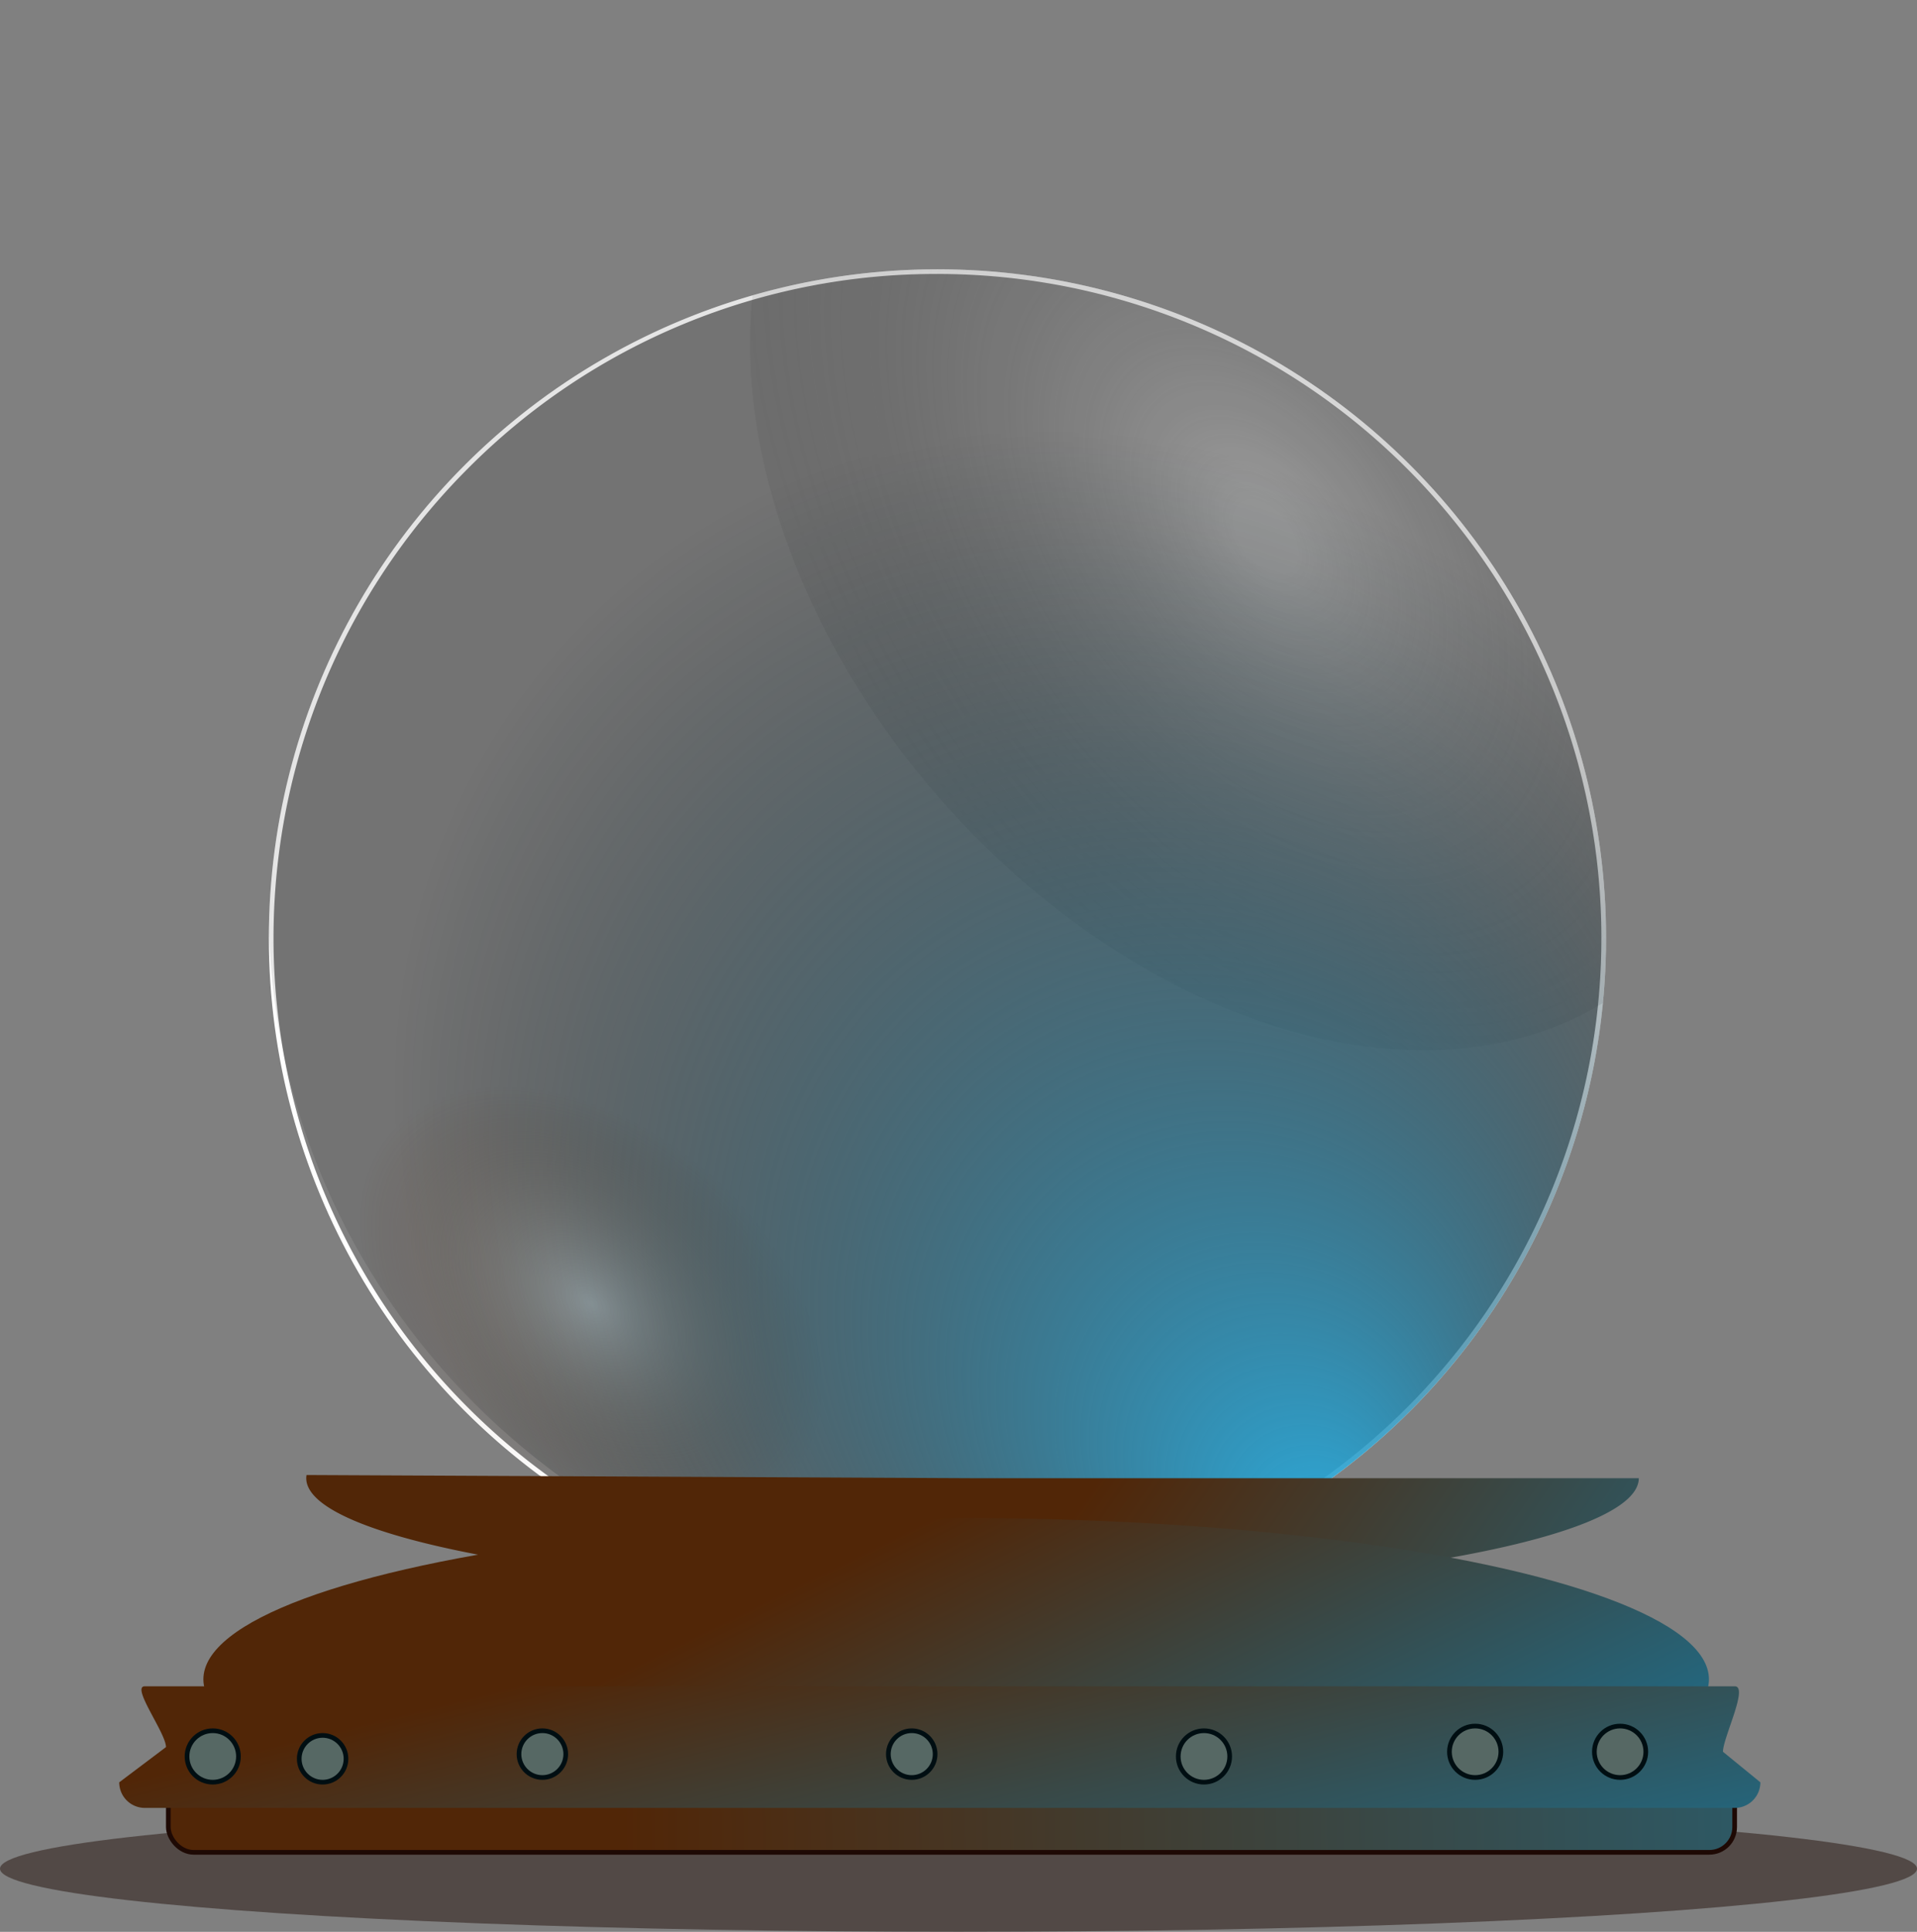 <svg xmlns="http://www.w3.org/2000/svg" xmlns:xlink="http://www.w3.org/1999/xlink" viewBox="0 0 410 413.08"><rect x="0" y="0" width="410" height="413.08" fill="#808080" stroke="none"/><defs><clipPath id="clip-path" transform="translate(-701.5 -186.42)"><circle cx="902" cy="387" r="143" style="fill:none"/></clipPath><radialGradient id="radial-gradient" cx="820.84" cy="487.39" r="62.05" gradientTransform="matrix(1.26, 0.41, -0.7, 1.85, 134.89, -766.32)" gradientUnits="userSpaceOnUse"><stop offset="0" stop-color="#fff"/><stop offset="0" stop-color="#e6f1f4" stop-opacity="0.5"/><stop offset="0.46" stop-color="#512607" stop-opacity="0"/></radialGradient><radialGradient id="radial-gradient-2" cx="985.91" cy="277.01" r="59.4" gradientTransform="matrix(1.73, 0.15, -0.24, 2.85, -669.37, -634.6)" gradientUnits="userSpaceOnUse"><stop offset="0.05" stop-color="#fff"/><stop offset="1" stop-opacity="0.1"/></radialGradient><radialGradient id="radial-gradient-3" cx="932.65" cy="427.01" fx="917.455" fy="530.317" r="144.42" gradientTransform="translate(-777.6 472.59) rotate(-38.66) scale(1 1.05)" gradientUnits="userSpaceOnUse"><stop offset="0" stop-color="#fff"/><stop offset="0" stop-color="#2bafe2" stop-opacity="0.98"/><stop offset="1" stop-opacity="0.1"/></radialGradient><linearGradient id="linear-gradient" x1="1044.52" y1="597.63" x2="926.94" y2="516.08" gradientUnits="userSpaceOnUse"><stop offset="0" stop-color="#fff"/><stop offset="0" stop-color="#23677f"/><stop offset="1" stop-color="#512607"/></linearGradient><linearGradient id="linear-gradient-2" x1="237.6" y1="426.34" x2="189.81" y2="329.24" xlink:href="#linear-gradient"/><linearGradient id="linear-gradient-3" x1="441.6" y1="384.16" x2="132.87" y2="387.95" xlink:href="#linear-gradient"/><linearGradient id="linear-gradient-4" x1="914.86" y1="617.39" x2="892.5" y2="526.85" xlink:href="#linear-gradient"/></defs><g id="Layer_6" data-name="Layer 6"><ellipse cx="205" cy="399.58" rx="205" ry="13.5" style="fill:#1e0904;opacity:0.46"/></g><g id="Layer_2" data-name="Layer 2"><g style="clip-path:url(#clip-path)"><path d="M902,245a142,142,0,1,1-100.41,41.59A141.07,141.07,0,0,1,902,245m0-1a143,143,0,1,0,143,143A143,143,0,0,0,902,244Z" transform="translate(-701.5 -186.42)" style="fill:#fff"/><ellipse cx="823.38" cy="468.59" rx="53.57" ry="95.95" transform="translate(-570.94 928.35) rotate(-72.65)" style="fill:url(#radial-gradient)"/><ellipse cx="969.05" cy="298.74" rx="88.58" ry="127.42" transform="translate(-659.25 523.85) rotate(-41.08)" style="opacity:0.33;fill:url(#radial-gradient-2)"/><g id="Layer_4" data-name="Layer 4"><ellipse cx="215" cy="195.08" rx="157.5" ry="151.5" style="fill:url(#radial-gradient-3)"/></g></g></g><g id="Layer_3" data-name="Layer 3"><path d="M909.5,502.5l-142.44-.68a3.91,3.91,0,0,0-.06.68c0,13.44,64.33,24.5,142.5,24.5S1052,515.94,1052,502.5Z" transform="translate(-701.5 -186.42)" style="fill:url(#linear-gradient)"/><ellipse cx="204.5" cy="359.08" rx="161" ry="34.5" style="fill:url(#linear-gradient-2)"/><rect x="36" y="378.08" width="335" height="18" rx="5.41" style="stroke:#1e0904;stroke-miterlimit:10;fill:url(#linear-gradient-3)"/><path d="M1072.53,573H732.47a5.47,5.47,0,0,1-5.47-5.47L737,560c0-3-7.55-13-4.53-13h340.06c3,0-2.53,11-2.53,14l8,6.53A5.47,5.47,0,0,1,1072.53,573Z" transform="translate(-701.5 -186.42)" style="fill:url(#linear-gradient-4)"/></g><g id="Layer_5" data-name="Layer 5"><circle cx="69" cy="376.08" r="5" style="fill:#566864;stroke:#000e12;stroke-miterlimit:10"/><circle cx="116" cy="375.08" r="5" style="fill:#566864;stroke:#000e12;stroke-miterlimit:10"/><circle cx="195" cy="375.08" r="5" style="fill:#566864;stroke:#000e12;stroke-miterlimit:10"/><circle cx="257.5" cy="375.58" r="5.5" style="fill:#566864;stroke:#000e12;stroke-miterlimit:10"/><circle cx="315.5" cy="374.58" r="5.5" style="fill:#566864;stroke:#000e12;stroke-miterlimit:10"/><circle cx="346.5" cy="374.58" r="5.5" style="fill:#566864;stroke:#000e12;stroke-miterlimit:10"/><circle cx="45.5" cy="375.58" r="5.5" style="fill:#566864;stroke:#000e12;stroke-miterlimit:10"/></g></svg>
